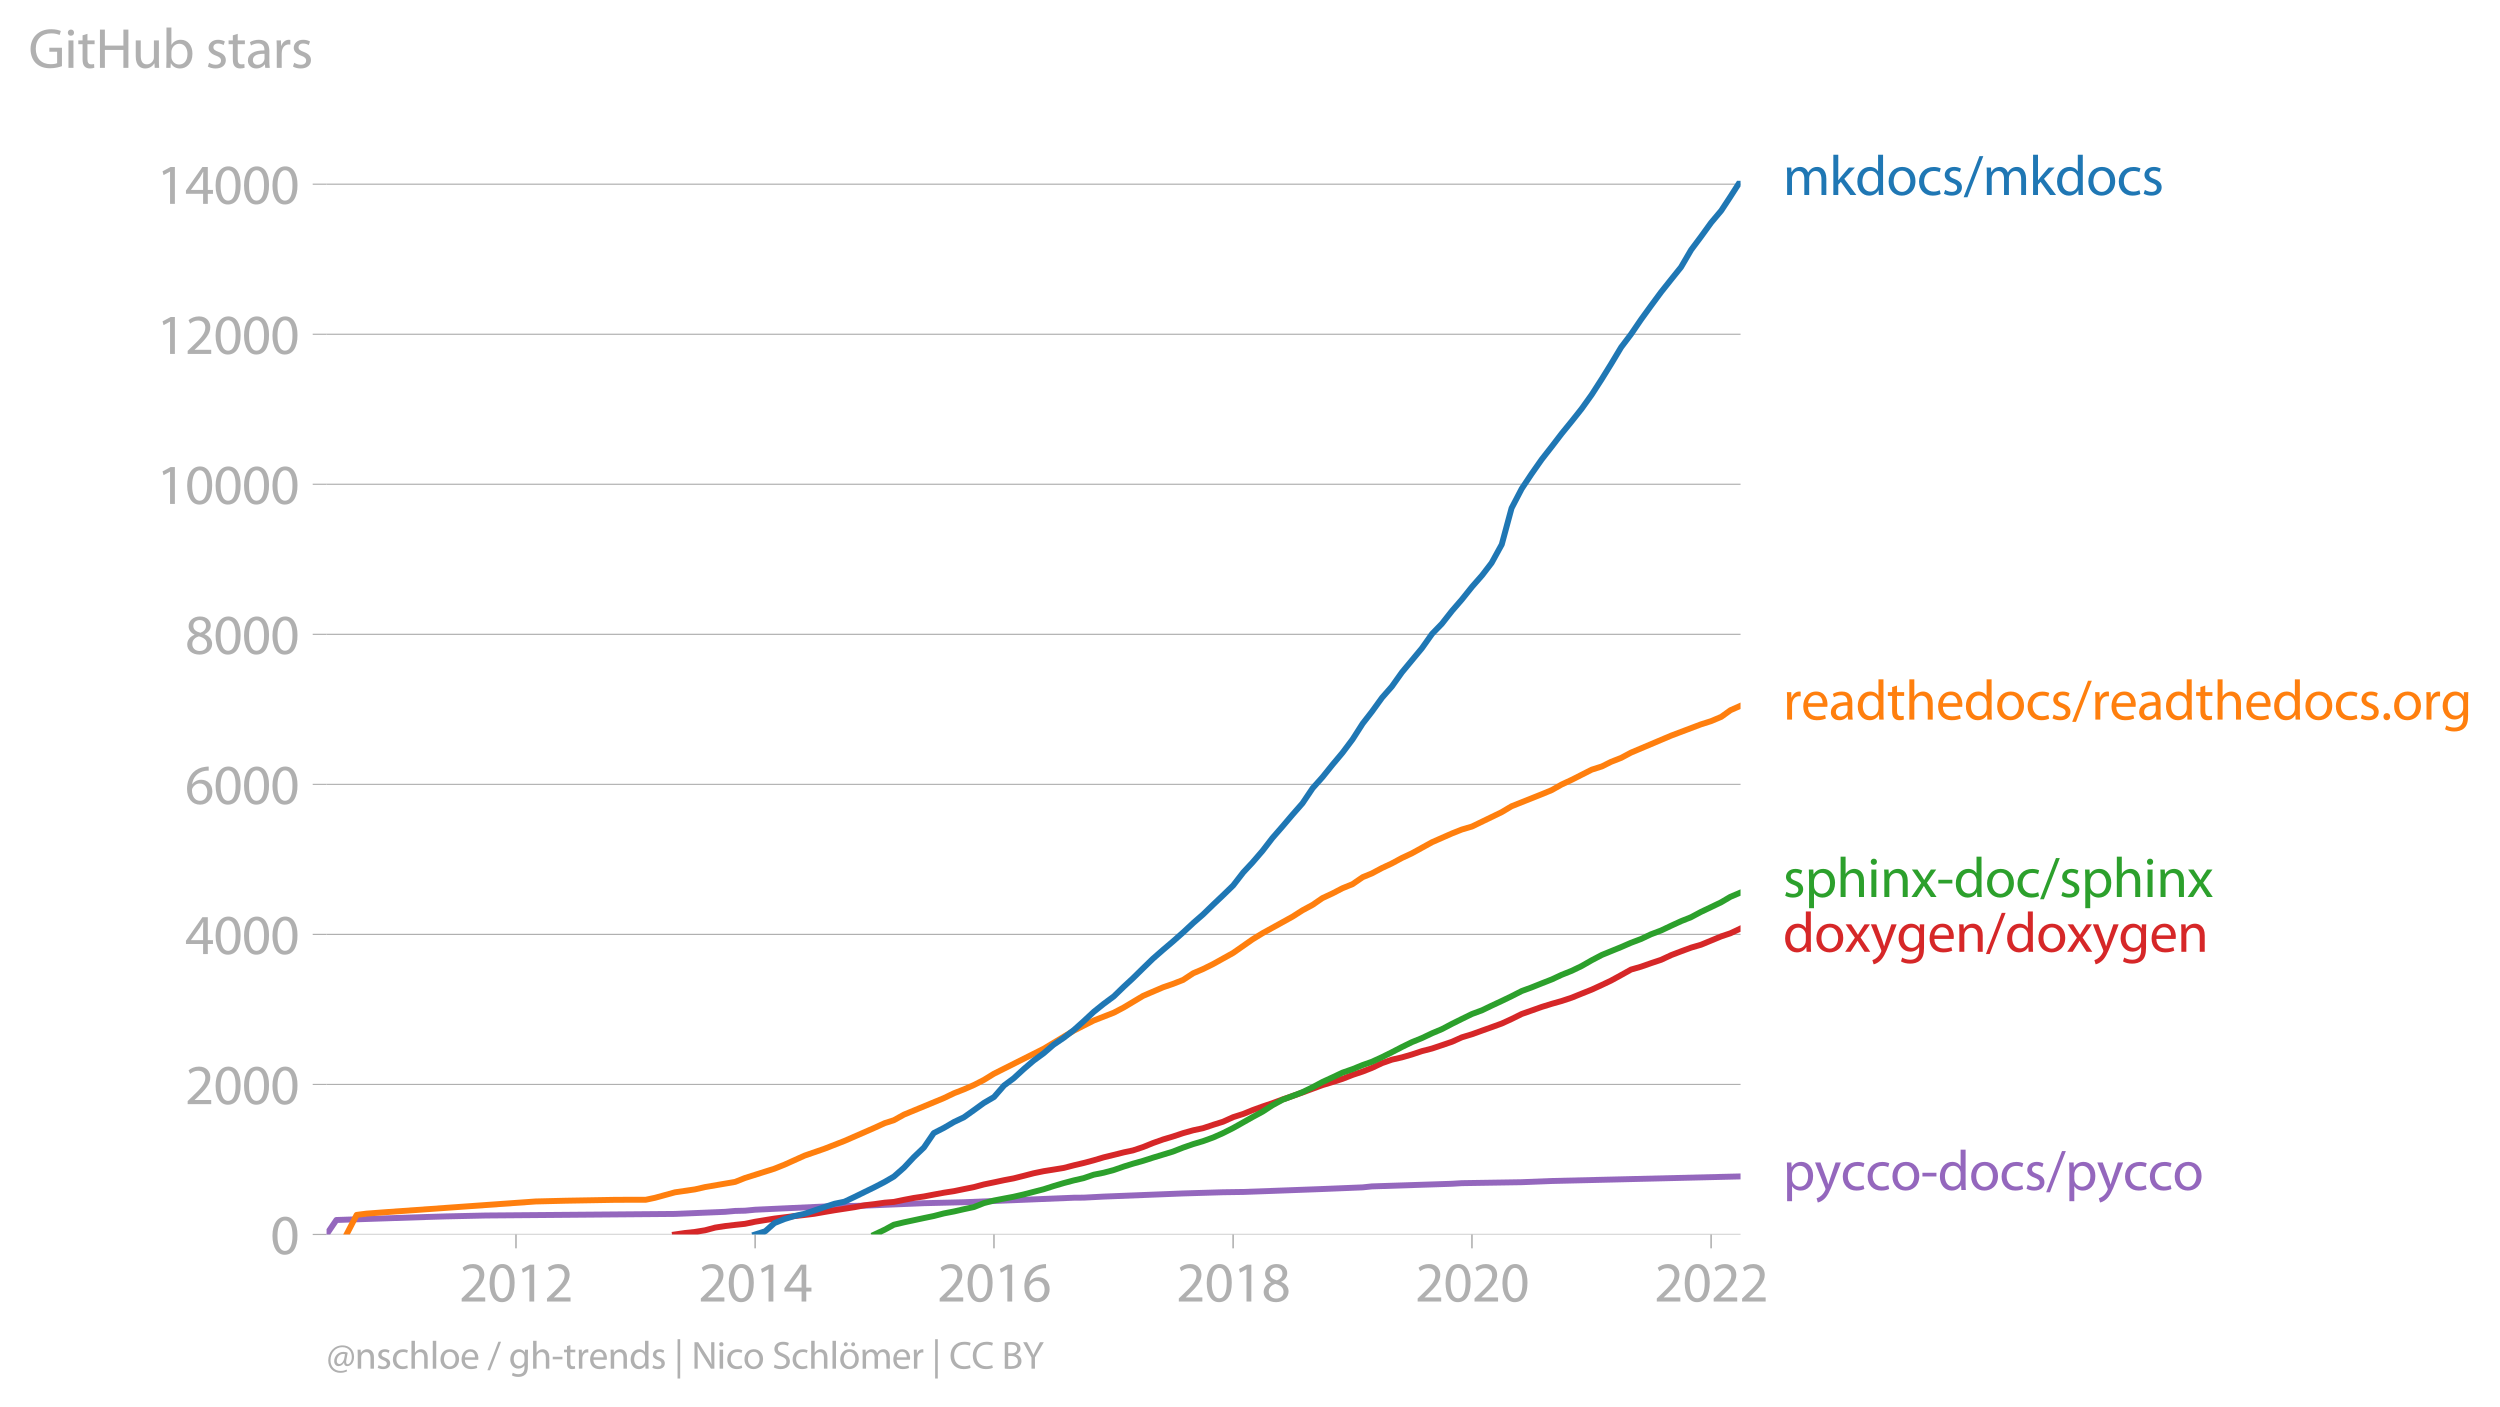 <svg xmlns:xlink="http://www.w3.org/1999/xlink" width="841.874" height="473.746" viewBox="0 0 631.405 355.309" xmlns="http://www.w3.org/2000/svg"><defs><style>*{stroke-linejoin:round;stroke-linecap:butt}</style></defs><g id="figure_1"><path d="M0 355.31h631.405V0H0v355.31z" style="fill:none" id="patch_1"/><g id="axes_1"><path d="M82.476 311.782h357.12V45.67H82.476v266.112z" style="fill:none" id="patch_2"/><g id="matplotlib.axis_1"><g id="xtick_1"><g id="line2d_1"><defs><path id="me5344a32c1" d="M0 0v3.5" style="stroke:#b0b0b0;stroke-width:.4"/></defs><use xlink:href="#me5344a32c1" x="130.318" y="311.782" style="fill:#b0b0b0;stroke:#b0b0b0;stroke-width:.4"/></g><g style="fill:#b0b0b0" transform="matrix(.14 0 0 -.14 115.955 328.722)" id="text_1"><defs><path id="MyriadPro-Regular-32" d="M2944 0v467H1075v13l333 307c877 845 1434 1466 1434 2234 0 595-378 1209-1274 1209-480 0-890-179-1178-422l180-397c192 160 505 352 883 352 621 0 825-390 825-813-6-627-486-1164-1548-2176L288 346V0h2656z" transform="scale(.016)"/><path id="MyriadPro-Regular-30" d="M1677 4230c-845 0-1447-768-1447-2163C243 691 794-70 1606-70c922 0 1447 780 1447 2195 0 1325-499 2105-1376 2105zm-32-435c582 0 845-672 845-1696 0-1062-276-1734-852-1734-512 0-844 614-844 1696 0 1133 358 1734 851 1734z" transform="scale(.016)"/><path id="MyriadPro-Regular-31" d="M1510 0h544v4160h-480l-908-486 108-429 724 390h12V0z" transform="scale(.016)"/></defs><use xlink:href="#MyriadPro-Regular-32"/><use xlink:href="#MyriadPro-Regular-30" x="51.3"/><use xlink:href="#MyriadPro-Regular-31" x="102.6"/><use xlink:href="#MyriadPro-Regular-32" x="153.9"/></g></g><g id="xtick_2"><use xlink:href="#me5344a32c1" x="190.719" y="311.782" style="fill:#b0b0b0;stroke:#b0b0b0;stroke-width:.4" id="line2d_2"/><g style="fill:#b0b0b0" transform="matrix(.14 0 0 -.14 176.356 328.722)" id="text_2"><defs><path id="MyriadPro-Regular-34" d="M2560 0v1133h582v441h-582v2586h-608L96 1504v-371h1933V0h531zM666 1574v13l1017 1415c115 192 218 371 346 614h19c-13-218-19-435-19-653V1574H666z" transform="scale(.016)"/></defs><use xlink:href="#MyriadPro-Regular-32"/><use xlink:href="#MyriadPro-Regular-30" x="51.3"/><use xlink:href="#MyriadPro-Regular-31" x="102.6"/><use xlink:href="#MyriadPro-Regular-34" x="153.9"/></g></g><g id="xtick_3"><use xlink:href="#me5344a32c1" x="251.038" y="311.782" style="fill:#b0b0b0;stroke:#b0b0b0;stroke-width:.4" id="line2d_3"/><g style="fill:#b0b0b0" transform="matrix(.14 0 0 -.14 236.675 328.722)" id="text_3"><defs><path id="MyriadPro-Regular-36" d="M2662 4224c-102 0-243-6-409-32-525-64-986-275-1331-614-410-410-704-1056-704-1876C218 621 800-70 1690-70c864 0 1382 704 1382 1465 0 813-518 1344-1254 1344-461 0-807-217-1005-480h-19c96 685 563 1331 1446 1479 160 25 307 32 422 25v461zM1690 365c-589 0-903 505-916 1190 0 103 26 186 64 250 154 301 468 512 807 512 518 0 857-359 857-954s-326-998-806-998h-6z" transform="scale(.016)"/></defs><use xlink:href="#MyriadPro-Regular-32"/><use xlink:href="#MyriadPro-Regular-30" x="51.3"/><use xlink:href="#MyriadPro-Regular-31" x="102.6"/><use xlink:href="#MyriadPro-Regular-36" x="153.9"/></g></g><g id="xtick_4"><use xlink:href="#me5344a32c1" x="311.44" y="311.782" style="fill:#b0b0b0;stroke:#b0b0b0;stroke-width:.4" id="line2d_4"/><g style="fill:#b0b0b0" transform="matrix(.14 0 0 -.14 297.076 328.722)" id="text_4"><defs><path id="MyriadPro-Regular-38" d="M1062 2170c-512-218-825-589-825-1114C237 448 762-70 1632-70c794 0 1414 486 1414 1209 0 506-320 871-838 1075v20c512 243 685 620 685 972 0 519-403 1024-1210 1024-729 0-1286-448-1286-1107 0-358 198-717 659-934l6-19zm583-1831c-531 0-851 371-832 794 0 397 262 717 749 857 563-160 915-403 915-908 0-423-327-743-832-743zm6 3488c506 0 704-345 704-678 0-378-275-634-633-755-480 128-794 352-794 768 0 358 256 665 723 665z" transform="scale(.016)"/></defs><use xlink:href="#MyriadPro-Regular-32"/><use xlink:href="#MyriadPro-Regular-30" x="51.3"/><use xlink:href="#MyriadPro-Regular-31" x="102.6"/><use xlink:href="#MyriadPro-Regular-38" x="153.9"/></g></g><g id="xtick_5"><use xlink:href="#me5344a32c1" x="371.758" y="311.782" style="fill:#b0b0b0;stroke:#b0b0b0;stroke-width:.4" id="line2d_5"/><g style="fill:#b0b0b0" transform="matrix(.14 0 0 -.14 357.395 328.722)" id="text_5"><use xlink:href="#MyriadPro-Regular-32"/><use xlink:href="#MyriadPro-Regular-30" x="51.3"/><use xlink:href="#MyriadPro-Regular-32" x="102.6"/><use xlink:href="#MyriadPro-Regular-30" x="153.9"/></g></g><g id="xtick_6"><use xlink:href="#me5344a32c1" x="432.16" y="311.782" style="fill:#b0b0b0;stroke:#b0b0b0;stroke-width:.4" id="line2d_6"/><g style="fill:#b0b0b0" transform="matrix(.14 0 0 -.14 417.797 328.722)" id="text_6"><use xlink:href="#MyriadPro-Regular-32"/><use xlink:href="#MyriadPro-Regular-30" x="51.3"/><use xlink:href="#MyriadPro-Regular-32" x="102.6"/><use xlink:href="#MyriadPro-Regular-32" x="153.9"/></g></g></g><g id="matplotlib.axis_2"><g id="ytick_1"><path d="M82.476 311.782h357.12" clip-path="url(#pcfddd6d527)" style="fill:none;stroke:#b0b0b0;stroke-width:.3;stroke-linecap:square" id="line2d_7"/><g id="line2d_8"><defs><path id="mb244095c4d" d="M0 0h-3.5" style="stroke:#b0b0b0;stroke-width:.3"/></defs><use xlink:href="#mb244095c4d" x="82.476" y="311.782" style="fill:#b0b0b0;stroke:#b0b0b0;stroke-width:.3"/></g><use xlink:href="#MyriadPro-Regular-30" style="fill:#b0b0b0" transform="matrix(.14 0 0 -.14 68.295 316.752)" id="text_7"/></g><g id="ytick_2"><path d="M82.476 273.888h357.12" clip-path="url(#pcfddd6d527)" style="fill:none;stroke:#b0b0b0;stroke-width:.3;stroke-linecap:square" id="line2d_9"/><use xlink:href="#mb244095c4d" x="82.476" y="273.888" style="fill:#b0b0b0;stroke:#b0b0b0;stroke-width:.3" id="line2d_10"/><g style="fill:#b0b0b0" transform="matrix(.14 0 0 -.14 46.75 278.858)" id="text_8"><use xlink:href="#MyriadPro-Regular-32"/><use xlink:href="#MyriadPro-Regular-30" x="51.3"/><use xlink:href="#MyriadPro-Regular-30" x="102.6"/><use xlink:href="#MyriadPro-Regular-30" x="153.9"/></g></g><g id="ytick_3"><path d="M82.476 235.994h357.12" clip-path="url(#pcfddd6d527)" style="fill:none;stroke:#b0b0b0;stroke-width:.3;stroke-linecap:square" id="line2d_11"/><use xlink:href="#mb244095c4d" x="82.476" y="235.994" style="fill:#b0b0b0;stroke:#b0b0b0;stroke-width:.3" id="line2d_12"/><g style="fill:#b0b0b0" transform="matrix(.14 0 0 -.14 46.75 240.964)" id="text_9"><use xlink:href="#MyriadPro-Regular-34"/><use xlink:href="#MyriadPro-Regular-30" x="51.3"/><use xlink:href="#MyriadPro-Regular-30" x="102.6"/><use xlink:href="#MyriadPro-Regular-30" x="153.9"/></g></g><g id="ytick_4"><path d="M82.476 198.1h357.12" clip-path="url(#pcfddd6d527)" style="fill:none;stroke:#b0b0b0;stroke-width:.3;stroke-linecap:square" id="line2d_13"/><use xlink:href="#mb244095c4d" x="82.476" y="198.1" style="fill:#b0b0b0;stroke:#b0b0b0;stroke-width:.3" id="line2d_14"/><g style="fill:#b0b0b0" transform="matrix(.14 0 0 -.14 46.75 203.07)" id="text_10"><use xlink:href="#MyriadPro-Regular-36"/><use xlink:href="#MyriadPro-Regular-30" x="51.3"/><use xlink:href="#MyriadPro-Regular-30" x="102.6"/><use xlink:href="#MyriadPro-Regular-30" x="153.9"/></g></g><g id="ytick_5"><path d="M82.476 160.205h357.12" clip-path="url(#pcfddd6d527)" style="fill:none;stroke:#b0b0b0;stroke-width:.3;stroke-linecap:square" id="line2d_15"/><use xlink:href="#mb244095c4d" x="82.476" y="160.205" style="fill:#b0b0b0;stroke:#b0b0b0;stroke-width:.3" id="line2d_16"/><g style="fill:#b0b0b0" transform="matrix(.14 0 0 -.14 46.75 165.175)" id="text_11"><use xlink:href="#MyriadPro-Regular-38"/><use xlink:href="#MyriadPro-Regular-30" x="51.3"/><use xlink:href="#MyriadPro-Regular-30" x="102.6"/><use xlink:href="#MyriadPro-Regular-30" x="153.9"/></g></g><g id="ytick_6"><path d="M82.476 122.311h357.12" clip-path="url(#pcfddd6d527)" style="fill:none;stroke:#b0b0b0;stroke-width:.3;stroke-linecap:square" id="line2d_17"/><use xlink:href="#mb244095c4d" x="82.476" y="122.311" style="fill:#b0b0b0;stroke:#b0b0b0;stroke-width:.3" id="line2d_18"/><g style="fill:#b0b0b0" transform="matrix(.14 0 0 -.14 39.568 127.281)" id="text_12"><use xlink:href="#MyriadPro-Regular-31"/><use xlink:href="#MyriadPro-Regular-30" x="51.3"/><use xlink:href="#MyriadPro-Regular-30" x="102.6"/><use xlink:href="#MyriadPro-Regular-30" x="153.9"/><use xlink:href="#MyriadPro-Regular-30" x="205.2"/></g></g><g id="ytick_7"><path d="M82.476 84.417h357.12" clip-path="url(#pcfddd6d527)" style="fill:none;stroke:#b0b0b0;stroke-width:.3;stroke-linecap:square" id="line2d_19"/><use xlink:href="#mb244095c4d" x="82.476" y="84.417" style="fill:#b0b0b0;stroke:#b0b0b0;stroke-width:.3" id="line2d_20"/><g style="fill:#b0b0b0" transform="matrix(.14 0 0 -.14 39.568 89.387)" id="text_13"><use xlink:href="#MyriadPro-Regular-31"/><use xlink:href="#MyriadPro-Regular-32" x="51.3"/><use xlink:href="#MyriadPro-Regular-30" x="102.6"/><use xlink:href="#MyriadPro-Regular-30" x="153.9"/><use xlink:href="#MyriadPro-Regular-30" x="205.2"/></g></g><g id="ytick_8"><path d="M82.476 46.523h357.12" clip-path="url(#pcfddd6d527)" style="fill:none;stroke:#b0b0b0;stroke-width:.3;stroke-linecap:square" id="line2d_21"/><use xlink:href="#mb244095c4d" x="82.476" y="46.523" style="fill:#b0b0b0;stroke:#b0b0b0;stroke-width:.3" id="line2d_22"/><g style="fill:#b0b0b0" transform="matrix(.14 0 0 -.14 39.568 51.493)" id="text_14"><use xlink:href="#MyriadPro-Regular-31"/><use xlink:href="#MyriadPro-Regular-34" x="51.3"/><use xlink:href="#MyriadPro-Regular-30" x="102.6"/><use xlink:href="#MyriadPro-Regular-30" x="153.9"/><use xlink:href="#MyriadPro-Regular-30" x="205.2"/></g></g><g style="fill:#b0b0b0" transform="matrix(.14 0 0 -.14 7.2 17.14)" id="text_15"><defs><path id="MyriadPro-Regular-47" d="M3770 2266H2349v-448h877V531c-128-64-378-115-743-115-1005 0-1664 646-1664 1741 0 1081 685 1734 1735 1734 435 0 723-83 953-185l135 454c-186 90-576 198-1076 198-1446 0-2329-940-2336-2227 0-672 231-1248 602-1606 422-403 960-570 1613-570 582 0 1075 147 1325 237v2074z" transform="scale(.016)"/><path id="MyriadPro-Regular-69" d="M1030 0v3098H467V0h563zM749 4320c-205 0-352-154-352-352 0-192 141-346 339-346 224 0 365 154 358 346 0 198-134 352-345 352z" transform="scale(.016)"/><path id="MyriadPro-Regular-74" d="M595 3667v-569H115v-429h480V979c0-365 58-640 218-806C947 19 1158-70 1421-70c217 0 390 38 499 83l-26 422c-83-25-172-38-326-38-314 0-422 217-422 601v1671h806v429h-806v742l-551-173z" transform="scale(.016)"/><path id="MyriadPro-Regular-48" d="M486 4314V0h557v2022h2087V0h563v4314h-563V2509H1043v1805H486z" transform="scale(.016)"/><path id="MyriadPro-Regular-75" d="M3059 3098h-563V1197c0-103-19-205-51-288-103-250-365-512-743-512-512 0-691 397-691 985v1716H448V1286C448 198 1030-70 1517-70c550 0 877 326 1024 576h13l32-506h499c-19 243-26 525-26 845v2253z" transform="scale(.016)"/><path id="MyriadPro-Regular-62" d="M467 800c0-275-13-589-25-800h486l26 512h19c230-410 589-582 1037-582 691 0 1388 550 1388 1657 7 941-537 1581-1305 1581-499 0-858-224-1056-570h-13v1946H467V800zm557 998c0 90 19 167 32 231 115 429 474 691 858 691 601 0 921-531 921-1152 0-710-352-1190-941-1190-409 0-736 268-844 659-13 64-26 134-26 205v556z" transform="scale(.016)"/><path id="MyriadPro-Regular-73" d="M250 147C467 19 781-70 1120-70c736 0 1158 390 1158 934 0 461-275 730-812 934-404 154-589 269-589 525 0 231 185 423 518 423 288 0 512-103 634-180l141 410c-173 102-448 192-762 192-666 0-1069-410-1069-909 0-371 263-678 819-877 416-153 576-300 576-569 0-256-192-461-601-461-282 0-576 115-743 224L250 147z" transform="scale(.016)"/><path id="MyriadPro-Regular-61" d="M2643 1901c0 621-230 1267-1177 1267-391 0-762-109-1018-275l128-371c218 140 518 230 806 230 634 0 704-461 704-717v-64C890 1978 224 1568 224 819c0-448 320-889 947-889 442 0 775 217 947 460h20l44-390h512c-38 211-51 474-51 742v1159zm-544-858c0-57-13-121-32-179-89-262-345-518-749-518-288 0-531 172-531 537 0 602 698 711 1312 698v-538z" transform="scale(.016)"/><path id="MyriadPro-Regular-72" d="M467 0h557v1651c0 96 13 186 26 263 76 422 358 723 755 723 77 0 134-7 192-19v531c-51 13-96 19-160 19-378 0-717-262-858-678h-25l-20 608H442c19-288 25-602 25-967V0z" transform="scale(.016)"/></defs><use xlink:href="#MyriadPro-Regular-47"/><use xlink:href="#MyriadPro-Regular-69" x="64.6"/><use xlink:href="#MyriadPro-Regular-74" x="88"/><use xlink:href="#MyriadPro-Regular-48" x="121.1"/><use xlink:href="#MyriadPro-Regular-75" x="186.3"/><use xlink:href="#MyriadPro-Regular-62" x="241.4"/><use xlink:href="#MyriadPro-Regular-20" x="298.3"/><use xlink:href="#MyriadPro-Regular-73" x="319.5"/><use xlink:href="#MyriadPro-Regular-74" x="359.1"/><use xlink:href="#MyriadPro-Regular-61" x="392.2"/><use xlink:href="#MyriadPro-Regular-72" x="440.4"/><use xlink:href="#MyriadPro-Regular-73" x="473.1"/></g></g><path d="m82.476 311.782 2.48-3.657 22.64-.758 5.04-.151 10.08-.227 47.76-.398 12.642-.53 2.561-.228 2.479-.057 2.561-.246 17.518-.815 10.08-.209 15.039-.625 10.08-.246 27.764-1.137 2.478-.019 5.04-.265 20.08-.796 10.08-.303 5.123-.076 7.354-.265 12.642-.474 10.163-.417 2.314-.246 20.244-.663 2.479-.152 15.12-.246 7.603-.303 12.642-.303 35.034-.853h0" clip-path="url(#pcfddd6d527)" style="fill:none;stroke:#9467bd;stroke-width:1.5;stroke-linecap:square" id="line2d_23"/><path d="m170.476 311.782 2.561-.379 2.479-.265 2.561-.417 2.562-.682 2.479-.379 2.561-.303 2.479-.265 2.561-.53 2.562-.418 2.314-.379 2.561-.322 2.479-.303 2.561-.284 2.48-.303 2.56-.455 2.562-.436 2.479-.379 2.562-.398 2.478-.473 2.562-.303 2.561-.36 2.314-.19 2.561-.53 2.48-.474 2.56-.379 2.48-.474 2.561-.473 2.562-.398 2.478-.512 2.562-.511 2.479-.664 2.561-.53 2.562-.55 2.396-.454 2.561-.644 2.48-.645 2.56-.53 2.48-.398 2.561-.417 2.562-.663 2.478-.587 2.562-.683 2.479-.738 2.561-.626 2.562-.644 2.313-.493 2.562-.852 2.479-1.004 2.561-.91 2.479-.739 2.561-.852 2.562-.72 2.479-.53 2.561-.854 2.48-.776 2.56-1.156 2.562-.815 2.314-.947 2.561-.929 2.479-.833 2.561-.948 2.48-.852 2.56-.91 2.562-.947 2.48-.91 2.56-.776 2.48-.796 2.561-1.004 2.561-.853 2.314-.91 2.562-1.212 2.478-.872 2.562-.587 2.479-.72 2.561-.853 2.562-.663 2.479-.833 2.561-.872 2.479-1.118 2.561-.777 2.562-.928 2.396-.853 2.562-.928 2.478-1.137 2.562-1.27 2.479-.87 2.561-.91 2.562-.796 2.479-.701 2.561-.853 2.479-1.004 2.561-1.023 2.562-1.175 2.313-1.099 2.562-1.402 2.479-1.383 2.561-.739 2.48-.872 2.56-.852 2.562-1.194 2.479-.947 2.561-.948 2.48-.72 2.56-1.06 2.562-1.062 2.314-.776 2.561-1.213" clip-path="url(#pcfddd6d527)" style="fill:none;stroke:#d62728;stroke-width:1.5;stroke-linecap:square" id="line2d_24"/><path d="m220.879 311.782 2.561-1.212 2.314-1.251 2.561-.606 2.48-.53 2.56-.55 2.48-.512 2.561-.663 2.562-.493 2.478-.568 2.562-.55 2.479-.985 2.561-.663 2.562-.493 2.396-.454 2.561-.588 2.48-.644 2.56-.663 2.48-.796 2.561-.758 2.562-.682 2.478-.568 2.562-.872 2.479-.492 2.561-.682 2.562-.89 2.313-.72 2.562-.72 2.479-.797 2.561-.777 2.479-.757 2.561-1.005 2.562-.89 2.479-.739 2.561-.928 2.48-1.1 2.56-1.288 2.562-1.44 2.314-1.307 2.561-1.383 2.479-1.61 2.561-1.403 2.48-.928 2.56-.986 2.562-1.25 2.48-1.326 2.56-1.175 2.48-1.175 2.561-.89 2.561-1.042 2.314-.815 2.562-1.175 2.478-1.231 2.562-1.327 2.479-1.212 2.561-1.042 2.562-1.213 2.479-1.042 2.561-1.345 2.479-1.232 2.561-1.25 2.562-.948 2.396-1.156 2.562-1.193 2.478-1.194 2.562-1.307 2.479-.91 2.561-1.023 2.562-1.004 2.479-1.156 2.561-1.023 2.479-1.194L402 242.53l2.562-1.345 2.313-.947 2.562-1.042 2.479-1.08 2.561-.966 2.48-1.175 2.56-.967 2.562-1.212 2.479-1.137 2.561-1.023 2.48-1.326 2.56-1.213 2.562-1.232 2.314-1.364 2.561-1.08" clip-path="url(#pcfddd6d527)" style="fill:none;stroke:#2ca02c;stroke-width:1.5;stroke-linecap:square" id="line2d_25"/><g style="fill:#1f77b4" transform="matrix(.14 0 0 -.14 450.31 49.254)" id="text_16"><defs><path id="MyriadPro-Regular-6d" d="M467 0h551v1869c0 96 12 192 44 275 90 282 346 563 698 563 429 0 646-358 646-851V0h551v1914c0 102 19 204 45 281 96 275 345 512 665 512 455 0 672-358 672-953V0h551v1824c0 1075-608 1344-1018 1344-294 0-499-77-685-218-128-96-249-230-345-403h-13c-135 365-455 621-877 621-512 0-800-275-973-570h-19l-26 500H442c19-256 25-519 25-839V0z" transform="scale(.016)"/><path id="MyriadPro-Regular-6b" d="M1024 4544H467V0h557v1165l288 320L2381 0h685L1702 1824l1197 1274h-678l-909-1069c-90-109-198-243-275-352h-13v2867z" transform="scale(.016)"/><path id="MyriadPro-Regular-64" d="M2579 4544V2694h-13c-140 250-460 474-934 474-755 0-1395-634-1389-1664C243 563 819-70 1568-70c506 0 883 262 1056 608h13l25-538h506c-19 211-26 525-26 800v3744h-563zm0-3245c0-89-6-166-25-243-103-422-448-672-826-672-608 0-915 518-915 1146 0 684 345 1196 928 1196 422 0 729-294 813-652 19-71 25-167 25-237v-538z" transform="scale(.016)"/><path id="MyriadPro-Regular-6f" d="M1779 3168c-857 0-1536-608-1536-1645C243 544 890-70 1728-70c749 0 1542 499 1542 1644 0 948-601 1594-1491 1594zm-13-422c666 0 928-666 928-1191 0-697-403-1203-940-1203-551 0-941 512-941 1190 0 589 288 1204 953 1204z" transform="scale(.016)"/><path id="MyriadPro-Regular-63" d="M2579 538c-160-71-371-154-691-154-614 0-1075 442-1075 1158 0 647 384 1172 1094 1172 307 0 519-71 653-148l128 436c-154 76-448 160-781 160-1011 0-1664-692-1664-1645C243 570 851-70 1786-70c416 0 742 108 889 185l-96 423z" transform="scale(.016)"/><path id="MyriadPro-Regular-2f" d="m422-256 1792 4640h-435L-6-256h428z" transform="scale(.016)"/></defs><use xlink:href="#MyriadPro-Regular-6d"/><use xlink:href="#MyriadPro-Regular-6b" x="83.4"/><use xlink:href="#MyriadPro-Regular-64" x="130.3"/><use xlink:href="#MyriadPro-Regular-6f" x="186.7"/><use xlink:href="#MyriadPro-Regular-63" x="241.6"/><use xlink:href="#MyriadPro-Regular-73" x="286.4"/><use xlink:href="#MyriadPro-Regular-2f" x="326"/><use xlink:href="#MyriadPro-Regular-6d" x="360.3"/><use xlink:href="#MyriadPro-Regular-6b" x="443.7"/><use xlink:href="#MyriadPro-Regular-64" x="490.6"/><use xlink:href="#MyriadPro-Regular-6f" x="547"/><use xlink:href="#MyriadPro-Regular-63" x="601.9"/><use xlink:href="#MyriadPro-Regular-73" x="646.7"/></g><g style="fill:#ff7f0e" transform="matrix(.14 0 0 -.14 450.31 181.75)" id="text_17"><defs><path id="MyriadPro-Regular-65" d="M2957 1446c6 58 19 148 19 263 0 569-269 1459-1280 1459-902 0-1453-736-1453-1670C243 563 813-70 1766-70c493 0 832 108 1031 198l-96 403c-211-89-455-160-858-160-563 0-1049 314-1062 1075h2176zM787 1850c45 390 295 915 864 915 634 0 787-557 781-915H787z" transform="scale(.016)"/><path id="MyriadPro-Regular-68" d="M467 0h563v1869c0 109 7 192 39 269 102 307 390 563 755 563 531 0 717-423 717-922V0h563v1843c0 1069-666 1325-1082 1325-211 0-409-64-576-160-172-96-313-237-403-397h-13v1933H467V0z" transform="scale(.016)"/><path id="MyriadPro-Regular-2e" d="M710-70c237 0 384 172 384 403 0 237-153 403-377 403S333 570 333 333c0-231 153-403 371-403h6z" transform="scale(.016)"/><path id="MyriadPro-Regular-67" d="M3110 2246c0 378 13 628 26 852h-493l-25-468h-13c-135 256-429 538-967 538-710 0-1395-595-1395-1645C243 666 794 13 1562 13c480 0 812 230 985 518h13V186c0-781-422-1082-998-1082-384 0-704 115-909 243l-141-429c250-166 659-256 1030-256 391 0 826 90 1127 372 301 268 441 704 441 1414v1798zm-556-928c0-96-13-204-45-300-122-359-435-576-781-576-608 0-915 505-915 1113 0 717 384 1171 921 1171 410 0 685-268 788-595 25-77 32-160 32-256v-557z" transform="scale(.016)"/></defs><use xlink:href="#MyriadPro-Regular-72"/><use xlink:href="#MyriadPro-Regular-65" x="32.7"/><use xlink:href="#MyriadPro-Regular-61" x="82.8"/><use xlink:href="#MyriadPro-Regular-64" x="131"/><use xlink:href="#MyriadPro-Regular-74" x="187.4"/><use xlink:href="#MyriadPro-Regular-68" x="220.5"/><use xlink:href="#MyriadPro-Regular-65" x="276"/><use xlink:href="#MyriadPro-Regular-64" x="326.1"/><use xlink:href="#MyriadPro-Regular-6f" x="382.5"/><use xlink:href="#MyriadPro-Regular-63" x="437.4"/><use xlink:href="#MyriadPro-Regular-73" x="482.2"/><use xlink:href="#MyriadPro-Regular-2f" x="521.8"/><use xlink:href="#MyriadPro-Regular-72" x="556.1"/><use xlink:href="#MyriadPro-Regular-65" x="588.8"/><use xlink:href="#MyriadPro-Regular-61" x="638.9"/><use xlink:href="#MyriadPro-Regular-64" x="687.1"/><use xlink:href="#MyriadPro-Regular-74" x="743.5"/><use xlink:href="#MyriadPro-Regular-68" x="776.6"/><use xlink:href="#MyriadPro-Regular-65" x="832.1"/><use xlink:href="#MyriadPro-Regular-64" x="882.2"/><use xlink:href="#MyriadPro-Regular-6f" x="938.6"/><use xlink:href="#MyriadPro-Regular-63" x="993.5"/><use xlink:href="#MyriadPro-Regular-73" x="1038.3"/><use xlink:href="#MyriadPro-Regular-2e" x="1077.9"/><use xlink:href="#MyriadPro-Regular-6f" x="1098.6"/><use xlink:href="#MyriadPro-Regular-72" x="1153.5"/><use xlink:href="#MyriadPro-Regular-67" x="1186.2"/></g><g style="fill:#2ca02c" transform="matrix(.14 0 0 -.14 450.31 226.543)" id="text_18"><defs><path id="MyriadPro-Regular-70" d="M467-1267h557V416h13c185-307 544-486 953-486 730 0 1408 550 1408 1664 0 940-563 1574-1312 1574-505 0-870-224-1100-602h-13l-26 532H442c12-295 25-615 25-1012v-3353zm557 3059c0 77 19 160 38 230 109 423 468 698 852 698 595 0 921-531 921-1152 0-710-345-1197-941-1197-403 0-742 269-844 659-13 71-26 148-26 231v531z" transform="scale(.016)"/><path id="MyriadPro-Regular-6e" d="M467 0h563v1862c0 96 13 192 39 263 96 313 384 576 755 576 531 0 717-416 717-915V0h563v1850c0 1062-666 1318-1094 1318-512 0-871-288-1024-582h-13l-32 512H442c19-256 25-519 25-839V0z" transform="scale(.016)"/><path id="MyriadPro-Regular-78" d="m102 3098 1050-1517L51 0h621l448 698c115 185 224 345 326 537h13c109-185 211-358 333-537L2246 0h640L1798 1600l1056 1498h-608l-435-660c-102-166-205-326-307-512h-19c-103 173-199 333-314 506l-441 666H102z" transform="scale(.016)"/><path id="MyriadPro-Regular-2d" d="M192 1939v-416h1581v416H192z" transform="scale(.016)"/></defs><use xlink:href="#MyriadPro-Regular-73"/><use xlink:href="#MyriadPro-Regular-70" x="39.6"/><use xlink:href="#MyriadPro-Regular-68" x="96.5"/><use xlink:href="#MyriadPro-Regular-69" x="152"/><use xlink:href="#MyriadPro-Regular-6e" x="175.4"/><use xlink:href="#MyriadPro-Regular-78" x="230.9"/><use xlink:href="#MyriadPro-Regular-2d" x="277.2"/><use xlink:href="#MyriadPro-Regular-64" x="307.9"/><use xlink:href="#MyriadPro-Regular-6f" x="364.3"/><use xlink:href="#MyriadPro-Regular-63" x="419.2"/><use xlink:href="#MyriadPro-Regular-2f" x="464"/><use xlink:href="#MyriadPro-Regular-73" x="498.3"/><use xlink:href="#MyriadPro-Regular-70" x="537.9"/><use xlink:href="#MyriadPro-Regular-68" x="594.8"/><use xlink:href="#MyriadPro-Regular-69" x="650.3"/><use xlink:href="#MyriadPro-Regular-6e" x="673.7"/><use xlink:href="#MyriadPro-Regular-78" x="729.2"/></g><g style="fill:#d62728" transform="matrix(.14 0 0 -.14 450.31 240.383)" id="text_19"><defs><path id="MyriadPro-Regular-79" d="M58 3098 1203 243c26-70 39-115 39-147s-20-77-45-134c-128-288-320-506-474-628-166-140-352-230-493-275l141-473c141 25 416 121 691 364 384 333 660 877 1063 1940l845 2208h-596l-614-1818c-77-224-141-461-198-646h-13c-51 185-128 428-199 633L672 3098H58z" transform="scale(.016)"/></defs><use xlink:href="#MyriadPro-Regular-64"/><use xlink:href="#MyriadPro-Regular-6f" x="56.4"/><use xlink:href="#MyriadPro-Regular-78" x="111.3"/><use xlink:href="#MyriadPro-Regular-79" x="157.6"/><use xlink:href="#MyriadPro-Regular-67" x="204.7"/><use xlink:href="#MyriadPro-Regular-65" x="260.6"/><use xlink:href="#MyriadPro-Regular-6e" x="310.7"/><use xlink:href="#MyriadPro-Regular-2f" x="366.2"/><use xlink:href="#MyriadPro-Regular-64" x="400.5"/><use xlink:href="#MyriadPro-Regular-6f" x="456.9"/><use xlink:href="#MyriadPro-Regular-78" x="511.8"/><use xlink:href="#MyriadPro-Regular-79" x="558.1"/><use xlink:href="#MyriadPro-Regular-67" x="605.2"/><use xlink:href="#MyriadPro-Regular-65" x="661.1"/><use xlink:href="#MyriadPro-Regular-6e" x="711.2"/></g><g style="fill:#9467bd" transform="matrix(.14 0 0 -.14 450.31 300.54)" id="text_20"><use xlink:href="#MyriadPro-Regular-70"/><use xlink:href="#MyriadPro-Regular-79" x="56.9"/><use xlink:href="#MyriadPro-Regular-63" x="104"/><use xlink:href="#MyriadPro-Regular-63" x="148.8"/><use xlink:href="#MyriadPro-Regular-6f" x="193.6"/><use xlink:href="#MyriadPro-Regular-2d" x="248.5"/><use xlink:href="#MyriadPro-Regular-64" x="279.2"/><use xlink:href="#MyriadPro-Regular-6f" x="335.6"/><use xlink:href="#MyriadPro-Regular-63" x="390.5"/><use xlink:href="#MyriadPro-Regular-73" x="435.3"/><use xlink:href="#MyriadPro-Regular-2f" x="474.9"/><use xlink:href="#MyriadPro-Regular-70" x="509.2"/><use xlink:href="#MyriadPro-Regular-79" x="566.1"/><use xlink:href="#MyriadPro-Regular-63" x="613.2"/><use xlink:href="#MyriadPro-Regular-63" x="658"/><use xlink:href="#MyriadPro-Regular-6f" x="702.8"/></g><g style="fill:#b0b0b0" transform="matrix(.097 0 0 -.097 82.476 345.68)" id="text_21"><defs><path id="MyriadPro-Regular-40" d="M2867 1632c-70-397-409-870-781-870-281 0-422 204-422 486 0 621 454 1152 1018 1152 147 0 256-26 320-45l-135-723zm384-1773c-262-147-601-224-966-224-947 0-1645 666-1645 1735 0 1299 877 2131 1920 2131 992 0 1549-672 1549-1600 0-743-365-1178-691-1171-212 6-288 230-192 716l217 1159c-166 77-409 134-685 134-889 0-1516-723-1516-1517 0-505 320-806 691-806 384 0 678 186 902 563h26c-19-390 217-563 473-563 602 0 1140 563 1140 1523 0 1069-749 1856-1863 1856-1421 0-2336-1145-2336-2464C275 96 1165-672 2214-672c429 0 788 70 1140 256l-103 275z" transform="scale(.016)"/><path id="MyriadPro-Regular-6c" d="M467 0h563v4544H467V0z" transform="scale(.016)"/><path id="MyriadPro-Regular-7c" d="M550 4800v-6400h429v6400H550z" transform="scale(.016)"/><path id="MyriadPro-Regular-4e" d="M1011 0v1843c0 717-13 1235-45 1779l20 7c217-467 505-960 806-1440L3162 0h563v4314h-525V2509c0-672 13-1197 64-1773l-13-6c-205 441-454 896-774 1401L1094 4314H486V0h525z" transform="scale(.016)"/><path id="MyriadPro-Regular-53" d="M269 211C499 58 954-70 1370-70c1017 0 1510 582 1510 1248 0 633-371 985-1101 1267-595 230-857 429-857 832 0 294 224 646 812 646 391 0 679-128 820-205l153 455c-192 109-512 211-953 211-839 0-1396-499-1396-1171 0-608 436-973 1140-1223 582-224 812-454 812-857 0-435-332-736-902-736-384 0-749 128-998 281L269 211z" transform="scale(.016)"/><path id="MyriadPro-Regular-f6" d="M1165 3648c185 0 313 154 313 326 0 186-134 327-313 327s-327-147-327-327c0-172 135-326 320-326h7zm1184 0c185 0 313 154 313 326 0 186-134 327-313 327s-320-147-320-327c0-172 128-326 313-326h7zm-570-480c-857 0-1536-608-1536-1645C243 544 890-70 1728-70c749 0 1542 499 1542 1644 0 948-601 1594-1491 1594zm-13-422c666 0 928-666 928-1191 0-697-403-1203-940-1203-551 0-941 512-941 1190 0 589 288 1204 953 1204z" transform="scale(.016)"/><path id="MyriadPro-Regular-43" d="M3386 582c-224-108-570-179-909-179-1050 0-1658 679-1658 1735 0 1132 672 1779 1683 1779 359 0 660-77 871-179l134 454c-147 77-486 192-1024 192-1337 0-2253-915-2253-2266C230 704 1146-70 2362-70c524 0 934 108 1139 211l-115 441z" transform="scale(.016)"/><path id="MyriadPro-Regular-42" d="M486 13c186-26 480-51 864-51 704 0 1191 128 1492 403 217 211 364 493 364 864 0 640-480 979-889 1081v13c454 167 729 531 729 947 0 340-134 596-358 762-269 218-627 314-1184 314-390 0-774-39-1018-90V13zm557 3865c90 20 237 39 493 39 563 0 947-199 947-704 0-416-345-723-934-723h-506v1388zm0-1811h461c608 0 1114-243 1114-832 0-627-532-838-1108-838-198 0-358 6-467 25v1645z" transform="scale(.016)"/><path id="MyriadPro-Regular-59" d="M2010 0v1837l1446 2477h-634l-620-1191c-167-326-314-608-436-889h-12c-135 300-263 563-429 889L717 4314H83l1363-2484V0h564z" transform="scale(.016)"/></defs><use xlink:href="#MyriadPro-Regular-40"/><use xlink:href="#MyriadPro-Regular-6e" x="73.7"/><use xlink:href="#MyriadPro-Regular-73" x="129.2"/><use xlink:href="#MyriadPro-Regular-63" x="168.8"/><use xlink:href="#MyriadPro-Regular-68" x="213.6"/><use xlink:href="#MyriadPro-Regular-6c" x="269.1"/><use xlink:href="#MyriadPro-Regular-6f" x="292.7"/><use xlink:href="#MyriadPro-Regular-65" x="347.6"/><use xlink:href="#MyriadPro-Regular-20" x="397.7"/><use xlink:href="#MyriadPro-Regular-2f" x="418.9"/><use xlink:href="#MyriadPro-Regular-20" x="453.2"/><use xlink:href="#MyriadPro-Regular-67" x="474.4"/><use xlink:href="#MyriadPro-Regular-68" x="530.3"/><use xlink:href="#MyriadPro-Regular-2d" x="585.8"/><use xlink:href="#MyriadPro-Regular-74" x="616.5"/><use xlink:href="#MyriadPro-Regular-72" x="649.6"/><use xlink:href="#MyriadPro-Regular-65" x="682.3"/><use xlink:href="#MyriadPro-Regular-6e" x="732.4"/><use xlink:href="#MyriadPro-Regular-64" x="787.9"/><use xlink:href="#MyriadPro-Regular-73" x="844.3"/><use xlink:href="#MyriadPro-Regular-20" x="883.9"/><use xlink:href="#MyriadPro-Regular-7c" x="905.1"/><use xlink:href="#MyriadPro-Regular-20" x="929"/><use xlink:href="#MyriadPro-Regular-4e" x="950.2"/><use xlink:href="#MyriadPro-Regular-69" x="1016"/><use xlink:href="#MyriadPro-Regular-63" x="1039.4"/><use xlink:href="#MyriadPro-Regular-6f" x="1084.2"/><use xlink:href="#MyriadPro-Regular-20" x="1139.1"/><use xlink:href="#MyriadPro-Regular-53" x="1160.3"/><use xlink:href="#MyriadPro-Regular-63" x="1209.6"/><use xlink:href="#MyriadPro-Regular-68" x="1254.4"/><use xlink:href="#MyriadPro-Regular-6c" x="1309.9"/><use xlink:href="#MyriadPro-Regular-f6" x="1333.5"/><use xlink:href="#MyriadPro-Regular-6d" x="1388.4"/><use xlink:href="#MyriadPro-Regular-65" x="1471.8"/><use xlink:href="#MyriadPro-Regular-72" x="1521.9"/><use xlink:href="#MyriadPro-Regular-20" x="1554.6"/><use xlink:href="#MyriadPro-Regular-7c" x="1575.8"/><use xlink:href="#MyriadPro-Regular-20" x="1599.7"/><use xlink:href="#MyriadPro-Regular-43" x="1620.9"/><use xlink:href="#MyriadPro-Regular-43" x="1678.9"/><use xlink:href="#MyriadPro-Regular-20" x="1736.9"/><use xlink:href="#MyriadPro-Regular-42" x="1758.1"/><use xlink:href="#MyriadPro-Regular-59" x="1812.3"/></g><path d="m87.517 311.782 2.561-4.945 2.479-.322 5.04-.38 37.679-2.69 7.602-.19 12.642-.226 7.602-.02 2.313-.492 5.04-1.383 5.04-.74 2.562-.586 7.602-1.308 2.479-.985 7.437-2.35 2.561-1.023 5.04-2.273 5.04-1.743 5.041-1.97 7.602-3.317 2.561-1.174 2.314-.74 2.561-1.42 10.081-4.169 2.562-1.231 2.478-.967 2.562-1.117 2.479-1.27 2.561-1.572 12.56-6.31 7.602-4.566 5.04-2.558 5.04-1.97 2.562-1.346 4.875-2.918 5.04-2.16 2.479-.852 2.561-1.004 2.562-1.687 2.479-1.06 2.561-1.27 5.04-2.804 4.876-3.41 2.561-1.573 7.52-4.15 2.56-1.63 2.562-1.382 2.48-1.706 2.56-1.193 2.48-1.289 2.561-1.042 2.561-1.762 2.314-.947 2.562-1.364 2.478-1.156 2.562-1.383 2.479-1.156 5.123-2.823 5.04-2.217 2.479-.985 2.561-.758 7.52-3.638 2.478-1.478 7.602-3.031 2.562-1.061 2.479-1.403 2.561-1.193 5.04-2.558 2.562-.815 2.313-1.156 2.562-1.004 2.479-1.326 10.163-4.301 7.52-2.842 2.56-.815 2.562-1.08 2.314-1.667 2.561-1.137h0" clip-path="url(#pcfddd6d527)" style="fill:none;stroke:#ff7f0e;stroke-width:1.5;stroke-linecap:square" id="line2d_26"/><path d="m190.72 311.782 2.561-.815 2.314-2.065 2.561-1.023 2.479-.758 2.561-.568 2.48-.834 2.56-.871 2.562-.834 2.479-.512 2.562-1.212 2.478-1.213 2.562-1.25 2.561-1.327 2.314-1.345 2.561-2.255 2.48-2.652 2.56-2.444 2.48-3.638 2.561-1.308 2.562-1.497 2.478-1.174 2.562-1.82 2.479-1.8 2.561-1.496 2.562-2.937 2.396-1.78 2.561-2.35 2.48-2.122 2.56-1.876 2.48-2.141 2.561-1.743 2.562-1.97 2.478-2.218 2.562-2.387 2.479-1.99 2.561-1.894 2.562-2.482 2.313-2.141 2.562-2.52 2.479-2.406 2.561-2.236 2.479-2.103 2.561-2.274 2.562-2.387 2.479-2.16 2.561-2.482 2.48-2.35 2.56-2.482 2.562-3.316 2.314-2.482 2.561-2.974 2.479-3.221 2.561-2.937 2.48-2.918 2.56-2.918 2.562-3.808 2.48-2.785 2.56-3.183 2.48-2.956 2.561-3.41 2.561-3.999 2.314-2.974 2.562-3.543 2.478-2.823 2.562-3.6 2.479-2.994 2.561-3.088 2.562-3.62 2.479-2.557 2.561-3.26 2.479-2.86 2.561-3.202 2.562-2.918 2.396-3.126 2.562-4.661 2.478-9.17 2.562-4.908 2.479-3.733 2.561-3.656 2.562-3.278 2.479-3.24 2.561-3.145 2.479-3.127L402 99.688l2.562-3.979 2.313-3.732 2.562-4.263 2.479-3.278 2.561-3.752 2.48-3.429 2.56-3.467 2.562-3.221 2.479-3.089 2.561-4.377 2.48-3.315 2.56-3.543 2.562-3.05 2.314-3.525 2.561-3.998" clip-path="url(#pcfddd6d527)" style="fill:none;stroke:#1f77b4;stroke-width:1.5;stroke-linecap:square" id="line2d_27"/></g></g><defs><clipPath id="pcfddd6d527"><path d="M82.476 45.67h357.12v266.112H82.476z"/></clipPath></defs></svg>